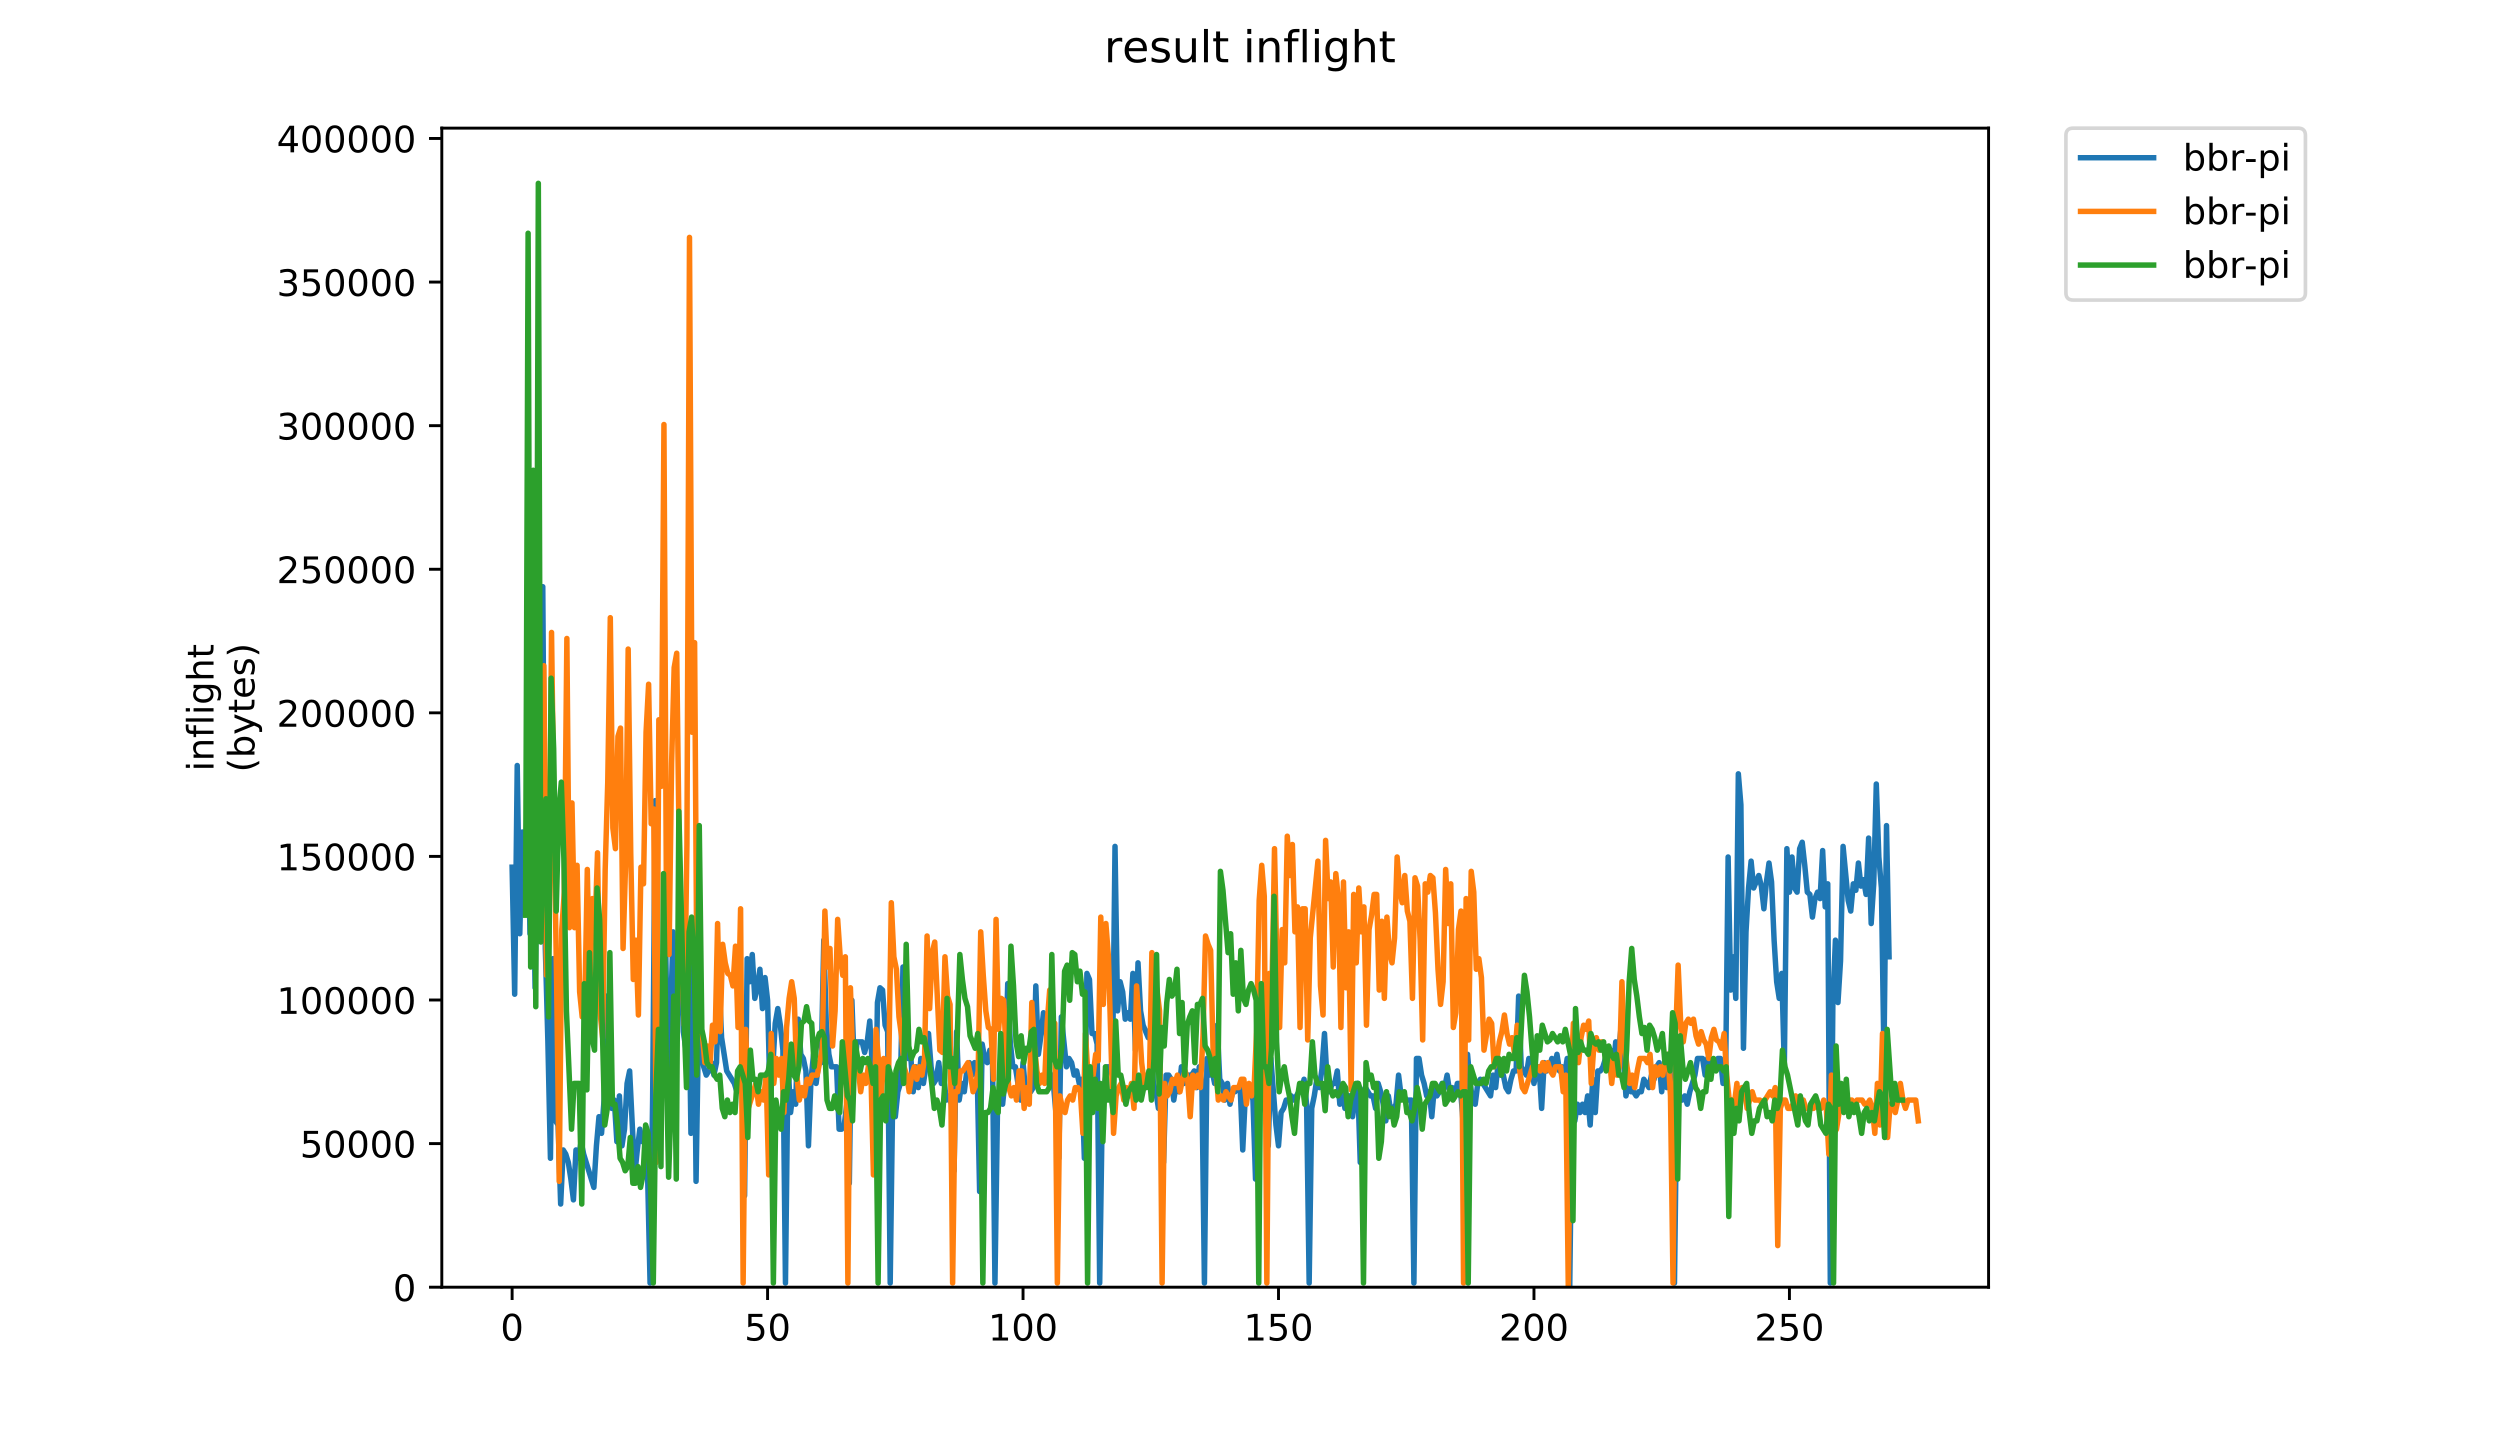 <?xml version="1.0" encoding="utf-8" standalone="no"?>
<!DOCTYPE svg PUBLIC "-//W3C//DTD SVG 1.1//EN"
  "http://www.w3.org/Graphics/SVG/1.1/DTD/svg11.dtd">
<!-- Created with matplotlib (https://matplotlib.org/) -->
<svg height="396pt" version="1.1" viewBox="0 0 684 396" width="684pt" xmlns="http://www.w3.org/2000/svg" xmlns:xlink="http://www.w3.org/1999/xlink">
 <defs>
  <style type="text/css">
*{stroke-linecap:butt;stroke-linejoin:round;}
  </style>
 </defs>
 <g id="figure_1">
  <g id="patch_1">
   <path d="M 0 396 
L 684 396 
L 684 0 
L 0 0 
z
" style="fill:#ffffff;"/>
  </g>
  <g id="axes_1">
   <g id="patch_2">
    <path d="M 120.879 352.174 
L 544.074 352.174 
L 544.074 35.062 
L 120.879 35.062 
z
" style="fill:#ffffff;"/>
   </g>
   <g id="matplotlib.axis_1">
    <g id="xtick_1">
     <g id="line2d_1">
      <defs>
       <path d="M 0 0 
L 0 3.5 
" id="m9bfbb1a06c" style="stroke:#000000;stroke-width:0.8;"/>
      </defs>
      <g>
       <use style="stroke:#000000;stroke-width:0.8;" x="140.115" xlink:href="#m9bfbb1a06c" y="352.174"/>
      </g>
     </g>
     <g id="text_1">
      <!-- 0 -->
      <defs>
       <path d="M 31.781 66.406 
Q 24.172 66.406 20.328 58.906 
Q 16.5 51.422 16.5 36.375 
Q 16.5 21.391 20.328 13.891 
Q 24.172 6.391 31.781 6.391 
Q 39.453 6.391 43.281 13.891 
Q 47.125 21.391 47.125 36.375 
Q 47.125 51.422 43.281 58.906 
Q 39.453 66.406 31.781 66.406 
z
M 31.781 74.219 
Q 44.047 74.219 50.516 64.516 
Q 56.984 54.828 56.984 36.375 
Q 56.984 17.969 50.516 8.266 
Q 44.047 -1.422 31.781 -1.422 
Q 19.531 -1.422 13.062 8.266 
Q 6.594 17.969 6.594 36.375 
Q 6.594 54.828 13.062 64.516 
Q 19.531 74.219 31.781 74.219 
z
" id="DejaVuSans-48"/>
      </defs>
      <g transform="translate(136.933 366.773)scale(0.1 -0.1)">
       <use xlink:href="#DejaVuSans-48"/>
      </g>
     </g>
    </g>
    <g id="xtick_2">
     <g id="line2d_2">
      <g>
       <use style="stroke:#000000;stroke-width:0.8;" x="210.009" xlink:href="#m9bfbb1a06c" y="352.174"/>
      </g>
     </g>
     <g id="text_2">
      <!-- 50 -->
      <defs>
       <path d="M 10.797 72.906 
L 49.516 72.906 
L 49.516 64.594 
L 19.828 64.594 
L 19.828 46.734 
Q 21.969 47.469 24.109 47.828 
Q 26.266 48.188 28.422 48.188 
Q 40.625 48.188 47.75 41.5 
Q 54.891 34.812 54.891 23.391 
Q 54.891 11.625 47.562 5.094 
Q 40.234 -1.422 26.906 -1.422 
Q 22.312 -1.422 17.547 -0.641 
Q 12.797 0.141 7.719 1.703 
L 7.719 11.625 
Q 12.109 9.234 16.797 8.062 
Q 21.484 6.891 26.703 6.891 
Q 35.156 6.891 40.078 11.328 
Q 45.016 15.766 45.016 23.391 
Q 45.016 31 40.078 35.438 
Q 35.156 39.891 26.703 39.891 
Q 22.75 39.891 18.812 39.016 
Q 14.891 38.141 10.797 36.281 
z
" id="DejaVuSans-53"/>
      </defs>
      <g transform="translate(203.647 366.773)scale(0.1 -0.1)">
       <use xlink:href="#DejaVuSans-53"/>
       <use x="63.623" xlink:href="#DejaVuSans-48"/>
      </g>
     </g>
    </g>
    <g id="xtick_3">
     <g id="line2d_3">
      <g>
       <use style="stroke:#000000;stroke-width:0.8;" x="279.904" xlink:href="#m9bfbb1a06c" y="352.174"/>
      </g>
     </g>
     <g id="text_3">
      <!-- 100 -->
      <defs>
       <path d="M 12.406 8.297 
L 28.516 8.297 
L 28.516 63.922 
L 10.984 60.406 
L 10.984 69.391 
L 28.422 72.906 
L 38.281 72.906 
L 38.281 8.297 
L 54.391 8.297 
L 54.391 0 
L 12.406 0 
z
" id="DejaVuSans-49"/>
      </defs>
      <g transform="translate(270.36 366.773)scale(0.1 -0.1)">
       <use xlink:href="#DejaVuSans-49"/>
       <use x="63.623" xlink:href="#DejaVuSans-48"/>
       <use x="127.246" xlink:href="#DejaVuSans-48"/>
      </g>
     </g>
    </g>
    <g id="xtick_4">
     <g id="line2d_4">
      <g>
       <use style="stroke:#000000;stroke-width:0.8;" x="349.799" xlink:href="#m9bfbb1a06c" y="352.174"/>
      </g>
     </g>
     <g id="text_4">
      <!-- 150 -->
      <g transform="translate(340.255 366.773)scale(0.1 -0.1)">
       <use xlink:href="#DejaVuSans-49"/>
       <use x="63.623" xlink:href="#DejaVuSans-53"/>
       <use x="127.246" xlink:href="#DejaVuSans-48"/>
      </g>
     </g>
    </g>
    <g id="xtick_5">
     <g id="line2d_5">
      <g>
       <use style="stroke:#000000;stroke-width:0.8;" x="419.694" xlink:href="#m9bfbb1a06c" y="352.174"/>
      </g>
     </g>
     <g id="text_5">
      <!-- 200 -->
      <defs>
       <path d="M 19.188 8.297 
L 53.609 8.297 
L 53.609 0 
L 7.328 0 
L 7.328 8.297 
Q 12.938 14.109 22.625 23.891 
Q 32.328 33.688 34.812 36.531 
Q 39.547 41.844 41.422 45.531 
Q 43.312 49.219 43.312 52.781 
Q 43.312 58.594 39.234 62.25 
Q 35.156 65.922 28.609 65.922 
Q 23.969 65.922 18.812 64.312 
Q 13.672 62.703 7.812 59.422 
L 7.812 69.391 
Q 13.766 71.781 18.938 73 
Q 24.125 74.219 28.422 74.219 
Q 39.75 74.219 46.484 68.547 
Q 53.219 62.891 53.219 53.422 
Q 53.219 48.922 51.531 44.891 
Q 49.859 40.875 45.406 35.406 
Q 44.188 33.984 37.641 27.219 
Q 31.109 20.453 19.188 8.297 
z
" id="DejaVuSans-50"/>
      </defs>
      <g transform="translate(410.15 366.773)scale(0.1 -0.1)">
       <use xlink:href="#DejaVuSans-50"/>
       <use x="63.623" xlink:href="#DejaVuSans-48"/>
       <use x="127.246" xlink:href="#DejaVuSans-48"/>
      </g>
     </g>
    </g>
    <g id="xtick_6">
     <g id="line2d_6">
      <g>
       <use style="stroke:#000000;stroke-width:0.8;" x="489.588" xlink:href="#m9bfbb1a06c" y="352.174"/>
      </g>
     </g>
     <g id="text_6">
      <!-- 250 -->
      <g transform="translate(480.045 366.773)scale(0.1 -0.1)">
       <use xlink:href="#DejaVuSans-50"/>
       <use x="63.623" xlink:href="#DejaVuSans-53"/>
       <use x="127.246" xlink:href="#DejaVuSans-48"/>
      </g>
     </g>
    </g>
   </g>
   <g id="matplotlib.axis_2">
    <g id="ytick_1">
     <g id="line2d_7">
      <defs>
       <path d="M 0 0 
L -3.5 0 
" id="mcb999f8da1" style="stroke:#000000;stroke-width:0.8;"/>
      </defs>
      <g>
       <use style="stroke:#000000;stroke-width:0.8;" x="120.879" xlink:href="#mcb999f8da1" y="352.174"/>
      </g>
     </g>
     <g id="text_7">
      <!-- 0 -->
      <g transform="translate(107.516 355.973)scale(0.1 -0.1)">
       <use xlink:href="#DejaVuSans-48"/>
      </g>
     </g>
    </g>
    <g id="ytick_2">
     <g id="line2d_8">
      <g>
       <use style="stroke:#000000;stroke-width:0.8;" x="120.879" xlink:href="#mcb999f8da1" y="312.888"/>
      </g>
     </g>
     <g id="text_8">
      <!-- 50000 -->
      <g transform="translate(82.066 316.687)scale(0.1 -0.1)">
       <use xlink:href="#DejaVuSans-53"/>
       <use x="63.623" xlink:href="#DejaVuSans-48"/>
       <use x="127.246" xlink:href="#DejaVuSans-48"/>
       <use x="190.869" xlink:href="#DejaVuSans-48"/>
       <use x="254.492" xlink:href="#DejaVuSans-48"/>
      </g>
     </g>
    </g>
    <g id="ytick_3">
     <g id="line2d_9">
      <g>
       <use style="stroke:#000000;stroke-width:0.8;" x="120.879" xlink:href="#mcb999f8da1" y="273.602"/>
      </g>
     </g>
     <g id="text_9">
      <!-- 100000 -->
      <g transform="translate(75.704 277.402)scale(0.1 -0.1)">
       <use xlink:href="#DejaVuSans-49"/>
       <use x="63.623" xlink:href="#DejaVuSans-48"/>
       <use x="127.246" xlink:href="#DejaVuSans-48"/>
       <use x="190.869" xlink:href="#DejaVuSans-48"/>
       <use x="254.492" xlink:href="#DejaVuSans-48"/>
       <use x="318.115" xlink:href="#DejaVuSans-48"/>
      </g>
     </g>
    </g>
    <g id="ytick_4">
     <g id="line2d_10">
      <g>
       <use style="stroke:#000000;stroke-width:0.8;" x="120.879" xlink:href="#mcb999f8da1" y="234.316"/>
      </g>
     </g>
     <g id="text_10">
      <!-- 150000 -->
      <g transform="translate(75.704 238.116)scale(0.1 -0.1)">
       <use xlink:href="#DejaVuSans-49"/>
       <use x="63.623" xlink:href="#DejaVuSans-53"/>
       <use x="127.246" xlink:href="#DejaVuSans-48"/>
       <use x="190.869" xlink:href="#DejaVuSans-48"/>
       <use x="254.492" xlink:href="#DejaVuSans-48"/>
       <use x="318.115" xlink:href="#DejaVuSans-48"/>
      </g>
     </g>
    </g>
    <g id="ytick_5">
     <g id="line2d_11">
      <g>
       <use style="stroke:#000000;stroke-width:0.8;" x="120.879" xlink:href="#mcb999f8da1" y="195.031"/>
      </g>
     </g>
     <g id="text_11">
      <!-- 200000 -->
      <g transform="translate(75.704 198.83)scale(0.1 -0.1)">
       <use xlink:href="#DejaVuSans-50"/>
       <use x="63.623" xlink:href="#DejaVuSans-48"/>
       <use x="127.246" xlink:href="#DejaVuSans-48"/>
       <use x="190.869" xlink:href="#DejaVuSans-48"/>
       <use x="254.492" xlink:href="#DejaVuSans-48"/>
       <use x="318.115" xlink:href="#DejaVuSans-48"/>
      </g>
     </g>
    </g>
    <g id="ytick_6">
     <g id="line2d_12">
      <g>
       <use style="stroke:#000000;stroke-width:0.8;" x="120.879" xlink:href="#mcb999f8da1" y="155.745"/>
      </g>
     </g>
     <g id="text_12">
      <!-- 250000 -->
      <g transform="translate(75.704 159.544)scale(0.1 -0.1)">
       <use xlink:href="#DejaVuSans-50"/>
       <use x="63.623" xlink:href="#DejaVuSans-53"/>
       <use x="127.246" xlink:href="#DejaVuSans-48"/>
       <use x="190.869" xlink:href="#DejaVuSans-48"/>
       <use x="254.492" xlink:href="#DejaVuSans-48"/>
       <use x="318.115" xlink:href="#DejaVuSans-48"/>
      </g>
     </g>
    </g>
    <g id="ytick_7">
     <g id="line2d_13">
      <g>
       <use style="stroke:#000000;stroke-width:0.8;" x="120.879" xlink:href="#mcb999f8da1" y="116.459"/>
      </g>
     </g>
     <g id="text_13">
      <!-- 300000 -->
      <defs>
       <path d="M 40.578 39.312 
Q 47.656 37.797 51.625 33 
Q 55.609 28.219 55.609 21.188 
Q 55.609 10.406 48.188 4.484 
Q 40.766 -1.422 27.094 -1.422 
Q 22.516 -1.422 17.656 -0.516 
Q 12.797 0.391 7.625 2.203 
L 7.625 11.719 
Q 11.719 9.328 16.594 8.109 
Q 21.484 6.891 26.812 6.891 
Q 36.078 6.891 40.938 10.547 
Q 45.797 14.203 45.797 21.188 
Q 45.797 27.641 41.281 31.266 
Q 36.766 34.906 28.719 34.906 
L 20.219 34.906 
L 20.219 43.016 
L 29.109 43.016 
Q 36.375 43.016 40.234 45.922 
Q 44.094 48.828 44.094 54.297 
Q 44.094 59.906 40.109 62.906 
Q 36.141 65.922 28.719 65.922 
Q 24.656 65.922 20.016 65.031 
Q 15.375 64.156 9.812 62.312 
L 9.812 71.094 
Q 15.438 72.656 20.344 73.438 
Q 25.25 74.219 29.594 74.219 
Q 40.828 74.219 47.359 69.109 
Q 53.906 64.016 53.906 55.328 
Q 53.906 49.266 50.438 45.094 
Q 46.969 40.922 40.578 39.312 
z
" id="DejaVuSans-51"/>
      </defs>
      <g transform="translate(75.704 120.258)scale(0.1 -0.1)">
       <use xlink:href="#DejaVuSans-51"/>
       <use x="63.623" xlink:href="#DejaVuSans-48"/>
       <use x="127.246" xlink:href="#DejaVuSans-48"/>
       <use x="190.869" xlink:href="#DejaVuSans-48"/>
       <use x="254.492" xlink:href="#DejaVuSans-48"/>
       <use x="318.115" xlink:href="#DejaVuSans-48"/>
      </g>
     </g>
    </g>
    <g id="ytick_8">
     <g id="line2d_14">
      <g>
       <use style="stroke:#000000;stroke-width:0.8;" x="120.879" xlink:href="#mcb999f8da1" y="77.173"/>
      </g>
     </g>
     <g id="text_14">
      <!-- 350000 -->
      <g transform="translate(75.704 80.972)scale(0.1 -0.1)">
       <use xlink:href="#DejaVuSans-51"/>
       <use x="63.623" xlink:href="#DejaVuSans-53"/>
       <use x="127.246" xlink:href="#DejaVuSans-48"/>
       <use x="190.869" xlink:href="#DejaVuSans-48"/>
       <use x="254.492" xlink:href="#DejaVuSans-48"/>
       <use x="318.115" xlink:href="#DejaVuSans-48"/>
      </g>
     </g>
    </g>
    <g id="ytick_9">
     <g id="line2d_15">
      <g>
       <use style="stroke:#000000;stroke-width:0.8;" x="120.879" xlink:href="#mcb999f8da1" y="37.887"/>
      </g>
     </g>
     <g id="text_15">
      <!-- 400000 -->
      <defs>
       <path d="M 37.797 64.312 
L 12.891 25.391 
L 37.797 25.391 
z
M 35.203 72.906 
L 47.609 72.906 
L 47.609 25.391 
L 58.016 25.391 
L 58.016 17.188 
L 47.609 17.188 
L 47.609 0 
L 37.797 0 
L 37.797 17.188 
L 4.891 17.188 
L 4.891 26.703 
z
" id="DejaVuSans-52"/>
      </defs>
      <g transform="translate(75.704 41.686)scale(0.1 -0.1)">
       <use xlink:href="#DejaVuSans-52"/>
       <use x="63.623" xlink:href="#DejaVuSans-48"/>
       <use x="127.246" xlink:href="#DejaVuSans-48"/>
       <use x="190.869" xlink:href="#DejaVuSans-48"/>
       <use x="254.492" xlink:href="#DejaVuSans-48"/>
       <use x="318.115" xlink:href="#DejaVuSans-48"/>
      </g>
     </g>
    </g>
    <g id="text_16">
     <!-- inflight -->
     <defs>
      <path d="M 9.422 54.688 
L 18.406 54.688 
L 18.406 0 
L 9.422 0 
z
M 9.422 75.984 
L 18.406 75.984 
L 18.406 64.594 
L 9.422 64.594 
z
" id="DejaVuSans-105"/>
      <path d="M 54.891 33.016 
L 54.891 0 
L 45.906 0 
L 45.906 32.719 
Q 45.906 40.484 42.875 44.328 
Q 39.844 48.188 33.797 48.188 
Q 26.516 48.188 22.312 43.547 
Q 18.109 38.922 18.109 30.906 
L 18.109 0 
L 9.078 0 
L 9.078 54.688 
L 18.109 54.688 
L 18.109 46.188 
Q 21.344 51.125 25.703 53.562 
Q 30.078 56 35.797 56 
Q 45.219 56 50.047 50.172 
Q 54.891 44.344 54.891 33.016 
z
" id="DejaVuSans-110"/>
      <path d="M 37.109 75.984 
L 37.109 68.5 
L 28.516 68.5 
Q 23.688 68.5 21.797 66.547 
Q 19.922 64.594 19.922 59.516 
L 19.922 54.688 
L 34.719 54.688 
L 34.719 47.703 
L 19.922 47.703 
L 19.922 0 
L 10.891 0 
L 10.891 47.703 
L 2.297 47.703 
L 2.297 54.688 
L 10.891 54.688 
L 10.891 58.5 
Q 10.891 67.625 15.141 71.797 
Q 19.391 75.984 28.609 75.984 
z
" id="DejaVuSans-102"/>
      <path d="M 9.422 75.984 
L 18.406 75.984 
L 18.406 0 
L 9.422 0 
z
" id="DejaVuSans-108"/>
      <path d="M 45.406 27.984 
Q 45.406 37.75 41.375 43.109 
Q 37.359 48.484 30.078 48.484 
Q 22.859 48.484 18.828 43.109 
Q 14.797 37.75 14.797 27.984 
Q 14.797 18.266 18.828 12.891 
Q 22.859 7.516 30.078 7.516 
Q 37.359 7.516 41.375 12.891 
Q 45.406 18.266 45.406 27.984 
z
M 54.391 6.781 
Q 54.391 -7.172 48.188 -13.984 
Q 42 -20.797 29.203 -20.797 
Q 24.469 -20.797 20.266 -20.094 
Q 16.062 -19.391 12.109 -17.922 
L 12.109 -9.188 
Q 16.062 -11.328 19.922 -12.344 
Q 23.781 -13.375 27.781 -13.375 
Q 36.625 -13.375 41.016 -8.766 
Q 45.406 -4.156 45.406 5.172 
L 45.406 9.625 
Q 42.625 4.781 38.281 2.391 
Q 33.938 0 27.875 0 
Q 17.828 0 11.672 7.656 
Q 5.516 15.328 5.516 27.984 
Q 5.516 40.672 11.672 48.328 
Q 17.828 56 27.875 56 
Q 33.938 56 38.281 53.609 
Q 42.625 51.219 45.406 46.391 
L 45.406 54.688 
L 54.391 54.688 
z
" id="DejaVuSans-103"/>
      <path d="M 54.891 33.016 
L 54.891 0 
L 45.906 0 
L 45.906 32.719 
Q 45.906 40.484 42.875 44.328 
Q 39.844 48.188 33.797 48.188 
Q 26.516 48.188 22.312 43.547 
Q 18.109 38.922 18.109 30.906 
L 18.109 0 
L 9.078 0 
L 9.078 75.984 
L 18.109 75.984 
L 18.109 46.188 
Q 21.344 51.125 25.703 53.562 
Q 30.078 56 35.797 56 
Q 45.219 56 50.047 50.172 
Q 54.891 44.344 54.891 33.016 
z
" id="DejaVuSans-104"/>
      <path d="M 18.312 70.219 
L 18.312 54.688 
L 36.812 54.688 
L 36.812 47.703 
L 18.312 47.703 
L 18.312 18.016 
Q 18.312 11.328 20.141 9.422 
Q 21.969 7.516 27.594 7.516 
L 36.812 7.516 
L 36.812 0 
L 27.594 0 
Q 17.188 0 13.234 3.875 
Q 9.281 7.766 9.281 18.016 
L 9.281 47.703 
L 2.688 47.703 
L 2.688 54.688 
L 9.281 54.688 
L 9.281 70.219 
z
" id="DejaVuSans-116"/>
     </defs>
     <g transform="translate(58.426 211.018)rotate(-90)scale(0.1 -0.1)">
      <use xlink:href="#DejaVuSans-105"/>
      <use x="27.783" xlink:href="#DejaVuSans-110"/>
      <use x="91.162" xlink:href="#DejaVuSans-102"/>
      <use x="126.367" xlink:href="#DejaVuSans-108"/>
      <use x="154.15" xlink:href="#DejaVuSans-105"/>
      <use x="181.934" xlink:href="#DejaVuSans-103"/>
      <use x="245.41" xlink:href="#DejaVuSans-104"/>
      <use x="308.789" xlink:href="#DejaVuSans-116"/>
     </g>
     <!-- (bytes) -->
     <defs>
      <path d="M 31 75.875 
Q 24.469 64.656 21.281 53.656 
Q 18.109 42.672 18.109 31.391 
Q 18.109 20.125 21.312 9.062 
Q 24.516 -2 31 -13.188 
L 23.188 -13.188 
Q 15.875 -1.703 12.234 9.375 
Q 8.594 20.453 8.594 31.391 
Q 8.594 42.281 12.203 53.312 
Q 15.828 64.359 23.188 75.875 
z
" id="DejaVuSans-40"/>
      <path d="M 48.688 27.297 
Q 48.688 37.203 44.609 42.844 
Q 40.531 48.484 33.406 48.484 
Q 26.266 48.484 22.188 42.844 
Q 18.109 37.203 18.109 27.297 
Q 18.109 17.391 22.188 11.75 
Q 26.266 6.109 33.406 6.109 
Q 40.531 6.109 44.609 11.75 
Q 48.688 17.391 48.688 27.297 
z
M 18.109 46.391 
Q 20.953 51.266 25.266 53.625 
Q 29.594 56 35.594 56 
Q 45.562 56 51.781 48.094 
Q 58.016 40.188 58.016 27.297 
Q 58.016 14.406 51.781 6.484 
Q 45.562 -1.422 35.594 -1.422 
Q 29.594 -1.422 25.266 0.953 
Q 20.953 3.328 18.109 8.203 
L 18.109 0 
L 9.078 0 
L 9.078 75.984 
L 18.109 75.984 
z
" id="DejaVuSans-98"/>
      <path d="M 32.172 -5.078 
Q 28.375 -14.844 24.75 -17.812 
Q 21.141 -20.797 15.094 -20.797 
L 7.906 -20.797 
L 7.906 -13.281 
L 13.188 -13.281 
Q 16.891 -13.281 18.938 -11.516 
Q 21 -9.766 23.484 -3.219 
L 25.094 0.875 
L 2.984 54.688 
L 12.5 54.688 
L 29.594 11.922 
L 46.688 54.688 
L 56.203 54.688 
z
" id="DejaVuSans-121"/>
      <path d="M 56.203 29.594 
L 56.203 25.203 
L 14.891 25.203 
Q 15.484 15.922 20.484 11.062 
Q 25.484 6.203 34.422 6.203 
Q 39.594 6.203 44.453 7.469 
Q 49.312 8.734 54.109 11.281 
L 54.109 2.781 
Q 49.266 0.734 44.188 -0.344 
Q 39.109 -1.422 33.891 -1.422 
Q 20.797 -1.422 13.156 6.188 
Q 5.516 13.812 5.516 26.812 
Q 5.516 40.234 12.766 48.109 
Q 20.016 56 32.328 56 
Q 43.359 56 49.781 48.891 
Q 56.203 41.797 56.203 29.594 
z
M 47.219 32.234 
Q 47.125 39.594 43.094 43.984 
Q 39.062 48.391 32.422 48.391 
Q 24.906 48.391 20.391 44.141 
Q 15.875 39.891 15.188 32.172 
z
" id="DejaVuSans-101"/>
      <path d="M 44.281 53.078 
L 44.281 44.578 
Q 40.484 46.531 36.375 47.5 
Q 32.281 48.484 27.875 48.484 
Q 21.188 48.484 17.844 46.438 
Q 14.5 44.391 14.5 40.281 
Q 14.5 37.156 16.891 35.375 
Q 19.281 33.594 26.516 31.984 
L 29.594 31.297 
Q 39.156 29.25 43.188 25.516 
Q 47.219 21.781 47.219 15.094 
Q 47.219 7.469 41.188 3.016 
Q 35.156 -1.422 24.609 -1.422 
Q 20.219 -1.422 15.453 -0.562 
Q 10.688 0.297 5.422 2 
L 5.422 11.281 
Q 10.406 8.688 15.234 7.391 
Q 20.062 6.109 24.812 6.109 
Q 31.156 6.109 34.562 8.281 
Q 37.984 10.453 37.984 14.406 
Q 37.984 18.062 35.516 20.016 
Q 33.062 21.969 24.703 23.781 
L 21.578 24.516 
Q 13.234 26.266 9.516 29.906 
Q 5.812 33.547 5.812 39.891 
Q 5.812 47.609 11.281 51.797 
Q 16.75 56 26.812 56 
Q 31.781 56 36.172 55.266 
Q 40.578 54.547 44.281 53.078 
z
" id="DejaVuSans-115"/>
      <path d="M 8.016 75.875 
L 15.828 75.875 
Q 23.141 64.359 26.781 53.312 
Q 30.422 42.281 30.422 31.391 
Q 30.422 20.453 26.781 9.375 
Q 23.141 -1.703 15.828 -13.188 
L 8.016 -13.188 
Q 14.5 -2 17.703 9.062 
Q 20.906 20.125 20.906 31.391 
Q 20.906 42.672 17.703 53.656 
Q 14.5 64.656 8.016 75.875 
z
" id="DejaVuSans-41"/>
     </defs>
     <g transform="translate(69.624 211.295)rotate(-90)scale(0.1 -0.1)">
      <use xlink:href="#DejaVuSans-40"/>
      <use x="39.014" xlink:href="#DejaVuSans-98"/>
      <use x="102.49" xlink:href="#DejaVuSans-121"/>
      <use x="161.67" xlink:href="#DejaVuSans-116"/>
      <use x="200.879" xlink:href="#DejaVuSans-101"/>
      <use x="262.402" xlink:href="#DejaVuSans-115"/>
      <use x="314.502" xlink:href="#DejaVuSans-41"/>
     </g>
    </g>
   </g>
   <g id="line2d_16">
    <path clip-path="url(#pfe5bcbd65c)" d="M 140.115 237.264 
L 140.814 272.018 
L 141.513 209.444 
L 142.212 255.468 
L 142.911 227.647 
L 143.609 241.3 
L 144.308 217.408 
L 145.007 255.468 
L 145.706 227.025 
L 146.405 270.258 
L 147.104 226.51 
L 147.803 229.923 
L 148.502 160.522 
L 149.201 259.503 
L 149.9 285.049 
L 150.599 316.905 
L 151.298 262.294 
L 151.997 306.665 
L 152.696 307.803 
L 153.395 329.42 
L 154.094 314.629 
L 154.793 315.767 
L 155.492 318.043 
L 156.191 322.593 
L 156.889 328.282 
L 157.588 314.629 
L 158.287 316.905 
L 158.986 312.354 
L 159.685 315.767 
L 162.481 324.869 
L 163.18 313.492 
L 163.879 305.528 
L 164.578 310.079 
L 165.277 300.977 
L 165.976 272.534 
L 167.374 303.252 
L 168.073 300.977 
L 168.772 312.354 
L 169.471 299.839 
L 170.169 313.492 
L 170.868 308.941 
L 171.567 296.426 
L 172.266 293.013 
L 173.664 321.456 
L 174.363 314.629 
L 175.062 308.941 
L 175.761 312.354 
L 176.46 310.079 
L 177.159 320.318 
L 177.858 351.036 
L 178.557 300.977 
L 179.256 219.061 
L 179.955 277.707 
L 180.654 289.084 
L 181.353 267.467 
L 182.052 254.953 
L 182.751 294.773 
L 183.449 278.845 
L 184.148 254.953 
L 184.847 289.084 
L 186.245 255.468 
L 186.944 282.258 
L 187.643 286.809 
L 188.342 260.641 
L 189.041 310.079 
L 189.74 252.055 
L 190.439 323.216 
L 191.138 279.36 
L 191.837 287.324 
L 192.536 291.875 
L 193.235 294.15 
L 193.934 293.013 
L 194.633 290.737 
L 195.332 294.15 
L 196.031 290.737 
L 196.729 268.605 
L 197.428 283.911 
L 198.826 293.013 
L 200.923 296.426 
L 201.622 298.701 
L 202.321 297.564 
L 203.02 295.288 
L 203.719 327.144 
L 204.418 262.294 
L 205.117 268.605 
L 205.816 261.157 
L 206.515 273.156 
L 207.214 270.258 
L 207.913 265.192 
L 208.612 275.947 
L 209.311 267.467 
L 210.009 273.672 
L 210.708 300.977 
L 211.407 292.497 
L 212.106 279.982 
L 212.805 275.947 
L 213.504 280.498 
L 214.203 287.324 
L 214.902 351.036 
L 215.601 290.737 
L 216.3 304.39 
L 216.999 298.701 
L 217.698 302.115 
L 218.397 278.845 
L 219.096 288.462 
L 219.795 289.6 
L 220.494 293.013 
L 221.193 313.492 
L 221.892 295.288 
L 222.591 288.462 
L 223.289 296.426 
L 223.988 290.737 
L 224.687 290.737 
L 225.386 257.228 
L 226.085 280.498 
L 226.784 288.462 
L 227.483 291.875 
L 228.881 291.875 
L 229.58 308.941 
L 230.279 308.941 
L 230.978 307.803 
L 231.677 302.115 
L 232.376 323.731 
L 233.075 273.672 
L 233.774 293.013 
L 234.473 285.049 
L 235.871 285.049 
L 236.569 287.946 
L 237.268 285.049 
L 237.967 279.36 
L 238.666 291.875 
L 239.365 320.318 
L 240.064 274.294 
L 240.763 270.258 
L 241.462 270.881 
L 242.161 280.498 
L 242.86 282.258 
L 243.559 351.036 
L 244.258 298.701 
L 244.957 305.528 
L 245.656 298.701 
L 246.355 296.426 
L 247.054 264.57 
L 247.753 286.186 
L 248.452 289.6 
L 249.151 288.462 
L 249.849 298.701 
L 250.548 291.875 
L 251.247 297.564 
L 251.946 289.6 
L 252.645 296.426 
L 253.344 291.875 
L 254.043 282.773 
L 254.742 291.875 
L 255.441 296.426 
L 256.14 295.288 
L 256.839 290.737 
L 257.538 296.426 
L 258.237 295.288 
L 258.936 300.977 
L 259.635 299.839 
L 260.334 302.115 
L 261.033 320.318 
L 261.732 282.258 
L 262.431 300.977 
L 263.129 296.426 
L 263.828 298.701 
L 264.527 293.013 
L 265.226 290.737 
L 265.925 294.15 
L 266.624 290.737 
L 267.323 291.875 
L 268.022 326.007 
L 268.721 285.671 
L 269.42 289.6 
L 270.119 290.737 
L 270.818 287.324 
L 271.517 287.324 
L 272.216 351.036 
L 272.915 303.252 
L 273.614 300.977 
L 274.313 302.115 
L 275.012 295.288 
L 275.711 269.121 
L 276.409 285.049 
L 277.108 291.875 
L 277.807 291.875 
L 279.205 300.977 
L 279.904 290.737 
L 280.603 298.701 
L 281.302 297.564 
L 282.001 298.701 
L 282.7 297.564 
L 283.399 269.743 
L 284.098 288.462 
L 284.797 283.396 
L 285.496 277.085 
L 286.195 279.982 
L 286.894 293.013 
L 287.593 294.15 
L 288.292 297.564 
L 288.991 305.528 
L 289.689 316.905 
L 290.388 278.222 
L 291.786 291.875 
L 292.485 289.6 
L 293.184 290.737 
L 293.883 294.15 
L 294.582 293.013 
L 295.281 296.426 
L 295.98 295.288 
L 296.679 316.905 
L 297.378 266.33 
L 298.077 267.983 
L 298.776 282.773 
L 299.475 282.773 
L 300.174 285.671 
L 300.873 351.036 
L 301.572 304.39 
L 302.271 296.426 
L 302.969 291.875 
L 303.668 291.875 
L 304.367 294.15 
L 305.066 231.576 
L 305.765 276.569 
L 306.464 268.605 
L 307.163 271.396 
L 307.862 278.845 
L 308.561 277.085 
L 309.26 278.845 
L 309.959 266.33 
L 310.658 287.324 
L 311.357 263.432 
L 312.056 276.569 
L 312.755 280.498 
L 314.153 283.911 
L 314.852 281.12 
L 315.551 296.426 
L 316.249 298.701 
L 316.948 303.252 
L 317.647 303.252 
L 318.346 318.043 
L 319.045 294.15 
L 319.744 294.15 
L 320.443 295.288 
L 321.142 300.977 
L 321.841 296.426 
L 322.54 298.701 
L 323.239 291.875 
L 323.938 296.426 
L 324.637 294.15 
L 326.035 294.15 
L 326.734 293.013 
L 327.433 297.564 
L 328.132 291.875 
L 328.831 296.426 
L 329.529 351.036 
L 330.228 289.6 
L 330.927 294.15 
L 331.626 293.013 
L 332.325 296.426 
L 333.024 280.498 
L 333.723 295.288 
L 334.422 296.426 
L 335.121 300.977 
L 335.82 296.426 
L 336.519 302.115 
L 337.218 298.701 
L 337.917 298.701 
L 338.616 297.564 
L 339.315 297.564 
L 340.014 314.629 
L 340.713 299.839 
L 341.412 299.839 
L 342.111 297.564 
L 342.809 300.977 
L 343.508 322.593 
L 344.207 291.875 
L 344.906 296.426 
L 345.605 302.115 
L 346.304 304.39 
L 347.003 313.492 
L 347.702 289.6 
L 349.1 307.803 
L 349.799 313.492 
L 350.498 304.39 
L 351.197 303.252 
L 351.896 300.977 
L 352.595 300.977 
L 353.294 299.839 
L 353.993 300.977 
L 355.391 298.701 
L 356.089 298.701 
L 356.788 295.288 
L 357.487 302.115 
L 358.186 351.036 
L 358.885 303.252 
L 359.584 299.839 
L 360.283 295.288 
L 360.982 297.564 
L 361.681 292.497 
L 362.38 282.773 
L 363.079 295.288 
L 363.778 298.701 
L 364.477 296.426 
L 365.176 296.426 
L 365.875 293.013 
L 366.574 302.115 
L 367.273 298.701 
L 367.972 303.252 
L 368.671 299.839 
L 369.369 299.839 
L 370.068 305.528 
L 370.767 299.839 
L 371.466 296.426 
L 372.165 318.043 
L 372.864 298.701 
L 373.563 297.564 
L 374.961 299.839 
L 375.66 299.839 
L 376.359 303.252 
L 377.058 296.426 
L 377.757 298.701 
L 378.456 302.115 
L 379.155 306.665 
L 379.854 299.839 
L 380.553 304.39 
L 381.951 302.115 
L 382.649 294.15 
L 383.348 299.839 
L 384.047 299.839 
L 384.746 300.977 
L 386.144 300.977 
L 386.843 351.036 
L 387.542 289.6 
L 388.241 289.6 
L 388.94 294.15 
L 389.639 296.426 
L 390.338 299.839 
L 391.037 298.701 
L 391.736 305.528 
L 392.435 297.564 
L 393.134 299.839 
L 393.833 298.701 
L 394.532 296.426 
L 395.231 297.564 
L 395.929 294.15 
L 396.628 298.701 
L 397.327 297.564 
L 398.026 299.839 
L 398.725 296.426 
L 399.424 296.426 
L 400.123 304.39 
L 400.822 318.043 
L 401.521 288.462 
L 402.22 296.426 
L 402.919 300.977 
L 403.618 302.115 
L 404.317 296.426 
L 405.016 295.288 
L 407.812 299.839 
L 408.511 294.15 
L 409.209 297.564 
L 409.908 290.737 
L 410.607 294.15 
L 411.306 294.15 
L 412.005 297.564 
L 412.704 298.701 
L 413.403 295.288 
L 414.102 293.013 
L 414.801 293.013 
L 415.5 272.534 
L 416.199 291.875 
L 417.597 294.15 
L 418.296 289.6 
L 418.995 291.875 
L 419.694 296.426 
L 420.393 293.013 
L 421.092 291.875 
L 421.791 303.252 
L 422.489 290.737 
L 423.188 293.013 
L 423.887 291.875 
L 424.586 289.6 
L 425.285 291.875 
L 425.984 288.462 
L 426.683 293.013 
L 427.382 291.875 
L 428.081 294.15 
L 428.78 289.6 
L 429.479 352.174 
L 430.178 294.15 
L 430.877 306.665 
L 431.576 302.115 
L 432.275 304.39 
L 432.974 302.115 
L 433.673 304.39 
L 434.372 299.839 
L 435.071 307.803 
L 435.769 295.288 
L 436.468 304.39 
L 437.167 293.013 
L 437.866 293.013 
L 438.565 291.875 
L 439.264 289.6 
L 439.963 289.6 
L 440.662 287.324 
L 441.361 292.497 
L 442.06 285.049 
L 442.759 289.6 
L 443.458 281.636 
L 444.157 289.6 
L 444.856 299.839 
L 445.555 296.426 
L 446.254 298.701 
L 446.953 298.701 
L 447.652 299.839 
L 448.351 298.701 
L 449.049 298.701 
L 449.748 295.288 
L 451.146 297.564 
L 451.845 294.15 
L 452.544 295.288 
L 453.243 291.875 
L 453.942 290.737 
L 454.641 298.701 
L 455.34 291.875 
L 456.039 297.564 
L 456.738 290.737 
L 457.437 299.839 
L 458.136 351.036 
L 458.835 294.15 
L 459.534 300.977 
L 460.233 300.977 
L 460.932 299.839 
L 461.631 302.115 
L 462.329 298.701 
L 463.727 294.15 
L 464.426 289.6 
L 465.824 289.6 
L 466.523 294.15 
L 467.222 289.6 
L 468.62 291.875 
L 469.319 291.875 
L 470.018 289.6 
L 470.717 289.6 
L 471.416 296.426 
L 472.115 295.288 
L 472.814 234.474 
L 473.513 270.881 
L 474.212 261.779 
L 474.911 273.156 
L 475.609 211.719 
L 476.308 220.199 
L 477.007 286.809 
L 477.706 254.953 
L 478.405 242.953 
L 479.104 235.611 
L 479.803 242.953 
L 481.201 239.54 
L 481.9 242.438 
L 482.599 248.642 
L 483.298 241.3 
L 483.997 236.127 
L 484.696 241.3 
L 485.395 257.228 
L 486.094 268.605 
L 486.793 273.156 
L 487.492 266.33 
L 488.191 291.875 
L 488.889 232.198 
L 489.588 244.091 
L 490.287 234.474 
L 490.986 242.953 
L 491.685 244.091 
L 492.384 232.198 
L 493.083 230.438 
L 493.782 236.749 
L 494.481 244.091 
L 495.18 244.713 
L 495.879 250.917 
L 496.578 245.851 
L 497.277 244.091 
L 497.976 245.851 
L 498.675 232.714 
L 499.374 248.126 
L 500.073 241.815 
L 500.772 351.036 
L 501.471 274.294 
L 502.169 257.228 
L 502.868 274.294 
L 503.567 262.917 
L 504.266 231.576 
L 505.664 246.366 
L 506.363 249.264 
L 507.062 241.815 
L 507.761 243.575 
L 508.46 236.127 
L 509.159 242.438 
L 509.858 240.678 
L 510.557 244.713 
L 511.256 229.3 
L 511.955 252.677 
L 512.654 241.815 
L 513.353 214.51 
L 514.052 234.474 
L 514.751 242.953 
L 515.449 289.084 
L 516.148 225.887 
L 516.847 261.779 
L 516.847 261.779 
" style="fill:none;stroke:#1f77b4;stroke-linecap:square;stroke-width:1.5;"/>
   </g>
   <g id="line2d_17">
    <path clip-path="url(#pfe5bcbd65c)" d="M 148.105 210.582 
L 148.804 182.139 
L 149.503 266.845 
L 150.202 257.228 
L 150.901 173.037 
L 151.6 226.51 
L 152.299 269.121 
L 152.998 323.216 
L 153.697 254.33 
L 154.396 244.091 
L 155.095 174.69 
L 155.794 253.815 
L 156.492 219.683 
L 157.191 253.815 
L 157.89 236.749 
L 158.589 271.396 
L 159.288 278.222 
L 159.987 275.947 
L 160.686 237.887 
L 161.385 273.672 
L 162.084 245.851 
L 162.783 253.815 
L 163.482 233.336 
L 164.181 277.085 
L 164.88 283.911 
L 165.579 237.887 
L 166.278 213.995 
L 166.977 169.001 
L 167.676 226.51 
L 168.375 232.198 
L 169.074 201.48 
L 169.772 199.204 
L 170.471 259.503 
L 171.17 236.127 
L 171.869 177.588 
L 172.568 233.336 
L 173.267 267.983 
L 173.966 257.228 
L 174.665 277.707 
L 175.364 237.264 
L 176.063 241.815 
L 176.762 200.342 
L 177.461 187.205 
L 178.16 225.372 
L 178.859 221.336 
L 179.558 318.043 
L 180.257 196.929 
L 180.956 215.132 
L 181.655 116.151 
L 182.354 249.779 
L 183.052 261.157 
L 183.751 208.822 
L 184.45 182.654 
L 185.149 178.725 
L 185.848 233.851 
L 186.547 265.707 
L 187.246 280.498 
L 187.945 231.06 
L 188.644 64.953 
L 189.343 200.342 
L 190.042 175.828 
L 190.741 279.982 
L 191.44 282.258 
L 192.139 282.773 
L 192.838 290.737 
L 193.537 286.186 
L 194.236 291.875 
L 194.935 280.498 
L 195.634 285.049 
L 196.332 252.677 
L 197.031 282.258 
L 197.73 258.366 
L 198.429 263.432 
L 199.128 266.33 
L 199.827 266.845 
L 200.526 269.743 
L 201.225 258.881 
L 201.924 281.12 
L 202.623 248.642 
L 203.322 351.036 
L 204.021 281.636 
L 204.72 303.252 
L 206.817 296.426 
L 207.516 302.115 
L 208.215 298.701 
L 208.914 300.977 
L 209.612 294.15 
L 210.311 321.456 
L 211.01 282.773 
L 211.709 296.426 
L 212.408 289.6 
L 213.107 294.15 
L 213.806 289.6 
L 214.505 304.39 
L 215.204 281.12 
L 215.903 273.156 
L 216.602 268.605 
L 217.301 273.156 
L 218 294.15 
L 218.699 300.977 
L 219.398 297.564 
L 220.097 299.839 
L 220.796 295.288 
L 221.495 296.426 
L 222.194 294.15 
L 223.591 294.15 
L 224.989 286.809 
L 225.688 249.264 
L 226.387 264.57 
L 227.086 259.503 
L 227.785 286.186 
L 228.484 276.569 
L 229.183 251.539 
L 229.882 261.779 
L 230.581 266.845 
L 231.28 261.779 
L 231.979 351.036 
L 232.678 270.258 
L 233.377 291.875 
L 234.775 291.875 
L 235.474 298.701 
L 236.172 294.15 
L 236.871 296.426 
L 237.57 291.875 
L 238.269 293.013 
L 238.968 321.456 
L 239.667 281.636 
L 240.366 290.222 
L 241.065 300.977 
L 241.764 289.6 
L 242.463 294.15 
L 243.162 291.875 
L 243.861 246.989 
L 244.56 261.779 
L 245.259 265.192 
L 245.958 278.222 
L 246.657 283.396 
L 247.356 291.875 
L 248.055 294.15 
L 248.754 298.701 
L 249.452 294.15 
L 250.151 291.875 
L 250.85 295.288 
L 251.549 291.875 
L 252.248 294.15 
L 252.947 289.6 
L 253.646 256.09 
L 254.345 275.947 
L 255.044 260.641 
L 255.743 257.743 
L 257.141 287.324 
L 257.84 287.946 
L 258.539 261.779 
L 259.238 272.534 
L 259.937 274.809 
L 260.636 351.036 
L 261.335 298.701 
L 262.034 298.701 
L 262.732 293.013 
L 263.431 293.013 
L 264.829 290.737 
L 265.528 294.15 
L 266.227 298.701 
L 266.926 297.048 
L 267.625 293.013 
L 268.324 254.953 
L 269.023 266.845 
L 269.722 276.569 
L 270.421 281.12 
L 271.12 281.636 
L 271.819 295.288 
L 272.518 251.539 
L 273.217 281.636 
L 273.916 273.156 
L 274.615 273.672 
L 275.314 289.6 
L 276.012 297.564 
L 276.711 299.839 
L 277.41 297.564 
L 278.109 300.977 
L 278.808 293.013 
L 279.507 293.013 
L 280.206 303.252 
L 280.905 297.564 
L 281.604 302.115 
L 282.303 274.294 
L 283.002 286.186 
L 283.701 293.013 
L 284.4 296.426 
L 285.099 294.15 
L 285.798 296.426 
L 286.497 279.982 
L 287.196 270.881 
L 287.895 282.258 
L 288.594 279.982 
L 289.292 351.036 
L 289.991 299.839 
L 290.69 303.252 
L 291.389 304.39 
L 292.088 300.977 
L 292.787 299.839 
L 293.486 300.977 
L 294.185 297.564 
L 294.884 297.564 
L 295.583 298.701 
L 296.282 310.079 
L 296.981 282.773 
L 297.68 294.15 
L 298.379 299.839 
L 299.777 288.462 
L 300.476 290.222 
L 301.175 250.917 
L 301.874 274.809 
L 302.572 252.677 
L 303.271 261.779 
L 304.669 310.079 
L 305.368 299.839 
L 306.067 297.564 
L 306.766 296.426 
L 307.465 300.977 
L 308.164 297.564 
L 308.863 299.839 
L 309.562 296.426 
L 310.261 303.252 
L 310.96 269.743 
L 311.659 279.36 
L 312.358 290.737 
L 313.057 296.426 
L 313.756 294.15 
L 314.455 296.426 
L 315.154 260.641 
L 315.852 267.983 
L 316.551 270.881 
L 317.25 276.569 
L 317.949 351.036 
L 318.648 296.426 
L 319.347 299.839 
L 320.046 298.701 
L 320.745 295.288 
L 321.444 296.426 
L 322.143 294.15 
L 322.842 298.701 
L 323.541 295.288 
L 324.24 293.013 
L 324.939 295.288 
L 325.638 305.528 
L 326.337 294.15 
L 327.036 297.564 
L 327.735 294.15 
L 328.434 297.564 
L 329.132 283.396 
L 329.831 256.09 
L 330.53 258.366 
L 331.229 260.019 
L 331.928 288.462 
L 332.627 291.875 
L 333.326 300.977 
L 334.025 299.839 
L 334.724 300.977 
L 335.423 298.701 
L 336.821 300.977 
L 337.52 297.564 
L 338.918 297.564 
L 339.617 295.288 
L 340.316 295.288 
L 341.015 302.115 
L 341.714 296.426 
L 342.412 299.839 
L 343.111 297.564 
L 343.81 282.258 
L 344.509 246.366 
L 345.208 236.749 
L 345.907 245.229 
L 346.606 351.036 
L 347.305 266.33 
L 348.004 270.881 
L 348.703 232.198 
L 349.402 266.33 
L 350.101 281.12 
L 350.8 254.33 
L 351.499 263.432 
L 352.198 228.785 
L 352.897 239.54 
L 353.596 231.06 
L 354.295 254.953 
L 354.994 248.126 
L 355.692 281.12 
L 356.391 248.642 
L 357.09 248.642 
L 357.789 284.533 
L 358.488 256.606 
L 360.585 235.611 
L 361.284 269.743 
L 361.983 277.707 
L 362.682 229.923 
L 363.381 245.851 
L 364.08 241.3 
L 364.779 264.57 
L 365.478 239.024 
L 366.177 245.851 
L 366.876 281.12 
L 367.575 241.3 
L 368.274 270.258 
L 368.972 254.953 
L 369.671 298.186 
L 370.37 244.713 
L 371.069 263.432 
L 371.768 242.953 
L 372.467 254.953 
L 373.166 248.126 
L 373.865 280.498 
L 374.564 254.33 
L 375.263 250.402 
L 375.962 244.713 
L 376.661 244.713 
L 377.36 270.881 
L 378.059 252.055 
L 378.758 273.156 
L 379.457 250.917 
L 380.156 260.641 
L 380.855 263.432 
L 381.554 256.606 
L 382.252 234.474 
L 382.951 243.575 
L 383.65 246.989 
L 384.349 239.54 
L 385.048 249.264 
L 385.747 252.055 
L 386.446 273.156 
L 387.145 240.162 
L 387.844 242.438 
L 388.543 257.228 
L 389.242 284.533 
L 389.941 241.815 
L 390.64 244.091 
L 391.339 239.54 
L 392.038 240.162 
L 392.737 249.779 
L 393.436 265.192 
L 394.135 274.809 
L 394.834 268.605 
L 395.532 237.887 
L 396.231 252.677 
L 396.93 241.815 
L 397.629 281.12 
L 398.328 277.085 
L 399.027 254.33 
L 399.726 249.264 
L 400.425 351.036 
L 401.124 245.851 
L 401.823 284.533 
L 402.522 238.402 
L 403.221 244.091 
L 403.92 265.192 
L 404.619 262.294 
L 405.318 267.467 
L 406.017 287.324 
L 407.415 278.845 
L 408.114 279.982 
L 408.812 291.875 
L 409.511 290.222 
L 410.21 285.049 
L 410.909 282.258 
L 411.608 277.707 
L 412.307 282.773 
L 413.006 285.671 
L 413.705 283.911 
L 414.404 288.462 
L 415.103 280.498 
L 415.802 293.013 
L 416.501 297.564 
L 417.2 298.701 
L 419.297 291.875 
L 420.695 291.875 
L 421.394 293.013 
L 422.092 290.737 
L 422.791 293.013 
L 423.49 290.737 
L 424.189 293.013 
L 424.888 294.15 
L 425.587 291.875 
L 426.985 291.875 
L 427.684 298.701 
L 428.383 294.15 
L 429.082 352.174 
L 429.781 297.048 
L 430.48 279.982 
L 431.179 286.809 
L 431.878 290.737 
L 432.577 283.911 
L 433.276 280.498 
L 433.975 281.636 
L 434.674 279.36 
L 435.372 296.426 
L 436.071 286.186 
L 436.77 283.911 
L 437.469 287.324 
L 438.168 285.049 
L 438.867 286.186 
L 439.566 289.6 
L 440.265 288.462 
L 440.964 296.426 
L 441.663 289.6 
L 442.362 294.15 
L 443.061 291.875 
L 443.76 268.605 
L 444.459 286.186 
L 445.158 291.875 
L 445.857 296.426 
L 446.556 294.15 
L 447.255 297.564 
L 447.954 293.013 
L 448.652 289.6 
L 450.05 289.6 
L 450.749 290.737 
L 451.448 288.462 
L 452.147 297.564 
L 452.846 291.875 
L 453.545 294.15 
L 454.244 291.875 
L 454.943 294.15 
L 455.642 289.6 
L 456.341 288.462 
L 457.04 299.839 
L 457.739 351.036 
L 458.438 283.911 
L 459.137 264.054 
L 459.836 279.982 
L 460.535 285.049 
L 461.234 279.982 
L 461.932 278.845 
L 462.631 279.982 
L 463.33 278.845 
L 464.029 283.396 
L 464.728 285.671 
L 465.427 282.258 
L 466.126 284.533 
L 466.825 285.671 
L 467.524 289.6 
L 468.223 283.911 
L 468.922 281.636 
L 469.621 284.533 
L 470.32 285.049 
L 471.019 286.809 
L 471.718 282.773 
L 472.417 294.15 
L 473.116 300.977 
L 473.815 300.977 
L 474.514 302.115 
L 475.212 296.426 
L 475.911 304.39 
L 476.61 297.564 
L 477.309 297.564 
L 478.008 303.252 
L 479.406 298.701 
L 480.105 300.977 
L 481.503 300.977 
L 482.202 302.115 
L 484.299 298.701 
L 484.998 299.839 
L 485.697 297.564 
L 486.396 340.797 
L 487.095 303.252 
L 487.794 300.977 
L 488.492 300.977 
L 489.191 303.252 
L 489.89 303.252 
L 490.589 302.115 
L 491.288 299.839 
L 491.987 303.252 
L 492.686 303.252 
L 493.385 300.977 
L 494.084 303.252 
L 496.181 303.252 
L 496.88 300.977 
L 497.579 303.252 
L 498.278 303.252 
L 498.977 300.977 
L 499.676 303.252 
L 500.375 315.767 
L 501.074 294.15 
L 501.772 310.079 
L 502.471 308.941 
L 503.17 304.39 
L 503.869 298.701 
L 504.568 303.252 
L 505.267 303.252 
L 505.966 300.977 
L 506.665 300.977 
L 507.364 303.252 
L 508.063 300.977 
L 509.461 300.977 
L 510.16 302.115 
L 510.859 302.115 
L 511.558 300.977 
L 512.257 303.252 
L 512.956 310.079 
L 513.655 296.426 
L 514.354 307.803 
L 515.052 282.773 
L 515.751 294.15 
L 516.45 311.216 
L 517.149 302.115 
L 517.848 302.115 
L 518.547 304.39 
L 519.246 300.977 
L 519.945 296.426 
L 520.644 300.977 
L 521.343 303.252 
L 522.042 300.977 
L 524.139 300.977 
L 524.838 306.665 
L 524.838 306.665 
" style="fill:none;stroke:#ff7f0e;stroke-linecap:square;stroke-width:1.5;"/>
   </g>
   <g id="line2d_18">
    <path clip-path="url(#pfe5bcbd65c)" d="M 143.793 250.402 
L 144.492 63.816 
L 145.19 264.57 
L 145.889 128.666 
L 146.588 275.432 
L 147.287 50.163 
L 147.986 257.743 
L 148.685 228.785 
L 149.384 218.546 
L 150.083 278.222 
L 150.782 185.552 
L 151.481 204.893 
L 152.18 249.264 
L 152.879 221.959 
L 153.578 213.995 
L 154.277 234.989 
L 154.976 276.569 
L 156.374 308.941 
L 157.073 296.426 
L 158.471 296.426 
L 159.169 329.42 
L 159.868 269.121 
L 160.567 298.186 
L 161.266 260.641 
L 161.965 283.911 
L 162.664 287.324 
L 163.363 242.953 
L 164.062 251.539 
L 165.46 307.803 
L 166.159 303.252 
L 166.858 260.641 
L 167.557 302.115 
L 168.256 302.115 
L 168.955 307.803 
L 169.654 316.905 
L 170.353 318.043 
L 171.052 320.318 
L 171.751 319.18 
L 172.449 311.216 
L 173.148 323.731 
L 173.847 323.731 
L 174.546 319.18 
L 175.245 324.869 
L 175.944 321.456 
L 176.643 307.803 
L 177.342 310.079 
L 178.041 326.007 
L 178.74 351.036 
L 179.439 299.839 
L 180.138 281.636 
L 180.837 319.18 
L 181.536 239.024 
L 182.235 286.809 
L 182.934 322.078 
L 183.633 300.977 
L 184.332 272.534 
L 185.031 322.593 
L 185.729 221.959 
L 187.127 278.222 
L 187.826 297.564 
L 188.525 254.953 
L 189.224 250.917 
L 189.923 264.57 
L 190.622 294.15 
L 191.321 225.887 
L 192.02 281.636 
L 192.719 285.049 
L 193.418 290.737 
L 194.117 291.875 
L 194.816 291.875 
L 195.515 294.15 
L 196.214 295.288 
L 196.913 294.15 
L 197.612 303.252 
L 198.311 305.528 
L 199.009 300.977 
L 199.708 304.39 
L 200.407 302.115 
L 201.106 304.39 
L 201.805 293.013 
L 202.504 291.875 
L 203.902 296.426 
L 204.601 311.216 
L 205.3 287.324 
L 205.999 295.288 
L 206.698 295.288 
L 207.397 298.701 
L 208.096 294.15 
L 209.494 294.15 
L 210.193 293.013 
L 210.892 288.462 
L 211.591 351.036 
L 212.289 300.977 
L 212.988 305.528 
L 213.687 308.941 
L 214.386 298.701 
L 215.085 300.977 
L 215.784 295.288 
L 216.483 285.671 
L 217.182 294.15 
L 217.881 295.288 
L 218.58 291.875 
L 219.279 279.982 
L 219.978 279.36 
L 220.677 275.432 
L 221.376 279.36 
L 222.075 279.982 
L 222.774 291.875 
L 223.473 285.049 
L 224.172 282.773 
L 224.871 282.258 
L 225.569 283.911 
L 226.268 300.977 
L 226.967 303.252 
L 227.666 303.252 
L 228.365 299.839 
L 229.064 303.252 
L 229.763 304.39 
L 230.462 285.049 
L 231.86 299.839 
L 232.559 300.977 
L 233.258 306.665 
L 233.957 285.049 
L 234.656 289.6 
L 235.355 293.013 
L 236.054 289.6 
L 236.753 290.737 
L 237.452 289.6 
L 238.151 291.875 
L 238.849 296.426 
L 239.548 291.875 
L 240.247 351.036 
L 240.946 300.977 
L 241.645 299.839 
L 242.344 306.665 
L 243.043 291.875 
L 243.742 294.15 
L 244.441 305.528 
L 245.14 293.013 
L 245.839 290.737 
L 246.538 289.6 
L 247.237 296.426 
L 247.936 258.366 
L 248.635 286.186 
L 249.334 289.6 
L 250.033 287.946 
L 250.732 287.324 
L 251.431 281.636 
L 252.129 285.049 
L 252.828 283.911 
L 254.226 290.737 
L 254.925 296.426 
L 255.624 303.252 
L 256.323 300.977 
L 257.022 303.252 
L 257.721 307.803 
L 258.42 297.564 
L 259.119 273.156 
L 259.818 291.875 
L 260.517 289.6 
L 261.216 296.426 
L 261.915 283.396 
L 262.614 261.157 
L 263.313 267.983 
L 264.012 273.156 
L 264.711 275.432 
L 265.409 283.396 
L 266.807 286.809 
L 267.506 282.773 
L 268.205 288.462 
L 268.904 351.036 
L 269.603 304.39 
L 270.302 304.39 
L 271.001 303.252 
L 271.7 297.564 
L 272.399 303.252 
L 273.098 304.39 
L 273.797 282.773 
L 274.496 299.324 
L 275.195 296.426 
L 275.894 295.288 
L 276.593 258.881 
L 277.292 269.743 
L 277.991 285.049 
L 278.689 289.084 
L 279.388 283.396 
L 280.087 290.737 
L 280.786 286.809 
L 281.485 287.324 
L 282.184 282.258 
L 282.883 281.636 
L 283.582 296.426 
L 284.281 298.701 
L 286.378 298.701 
L 287.077 297.564 
L 287.776 261.157 
L 288.475 289.6 
L 289.174 291.875 
L 289.873 291.875 
L 290.572 286.186 
L 291.271 265.707 
L 291.969 264.054 
L 292.668 273.672 
L 293.367 260.641 
L 294.066 261.157 
L 294.765 268.605 
L 295.464 265.707 
L 296.163 272.018 
L 296.862 271.396 
L 297.561 351.036 
L 298.26 291.875 
L 298.959 304.39 
L 299.658 295.288 
L 300.357 303.252 
L 301.056 296.426 
L 301.755 312.354 
L 302.454 291.875 
L 303.153 300.977 
L 303.852 298.701 
L 304.551 304.39 
L 305.249 279.36 
L 305.948 294.15 
L 306.647 294.15 
L 307.346 297.564 
L 308.045 302.115 
L 308.744 298.701 
L 310.142 296.426 
L 310.841 300.977 
L 311.54 294.15 
L 312.239 300.977 
L 312.938 297.564 
L 313.637 297.564 
L 314.336 293.013 
L 315.035 300.977 
L 315.734 289.6 
L 316.433 261.157 
L 317.132 299.324 
L 317.831 281.12 
L 318.529 286.186 
L 319.228 274.294 
L 319.927 267.983 
L 320.626 272.534 
L 321.325 271.396 
L 322.024 265.192 
L 322.723 282.773 
L 323.422 274.294 
L 324.121 294.15 
L 324.82 280.498 
L 325.519 278.222 
L 326.218 276.569 
L 326.917 290.737 
L 327.616 274.809 
L 328.315 274.809 
L 329.014 273.156 
L 329.713 286.186 
L 330.412 287.324 
L 331.111 289.6 
L 331.809 294.15 
L 332.508 289.6 
L 333.207 298.701 
L 333.906 238.402 
L 334.605 243.575 
L 336.003 260.641 
L 336.702 255.468 
L 337.401 272.018 
L 338.1 263.432 
L 338.799 276.569 
L 339.498 260.019 
L 340.197 273.156 
L 340.896 274.809 
L 341.595 270.881 
L 342.294 269.121 
L 342.993 270.881 
L 343.692 273.672 
L 344.391 351.036 
L 345.089 269.121 
L 345.788 291.875 
L 346.487 291.875 
L 347.186 296.426 
L 347.885 286.809 
L 348.584 245.229 
L 349.283 285.049 
L 349.982 298.701 
L 350.681 294.15 
L 351.38 291.875 
L 352.079 296.426 
L 352.778 299.839 
L 353.477 305.528 
L 354.176 310.079 
L 354.875 300.977 
L 355.574 296.426 
L 356.273 296.426 
L 356.972 302.115 
L 357.671 296.426 
L 358.369 296.426 
L 359.068 285.049 
L 359.767 294.15 
L 360.466 296.426 
L 361.864 296.426 
L 362.563 303.875 
L 363.262 291.875 
L 363.961 297.564 
L 364.66 299.839 
L 365.359 298.701 
L 366.058 299.839 
L 366.757 298.701 
L 367.456 296.426 
L 368.155 297.564 
L 368.854 305.528 
L 369.553 300.977 
L 370.951 296.426 
L 371.649 296.426 
L 372.348 298.701 
L 373.047 351.036 
L 373.746 290.737 
L 374.445 295.288 
L 375.144 294.15 
L 375.843 297.564 
L 376.542 296.426 
L 377.241 316.905 
L 377.94 312.354 
L 378.639 300.977 
L 379.338 298.701 
L 380.037 305.528 
L 380.736 303.252 
L 381.435 307.803 
L 382.134 305.528 
L 382.833 298.701 
L 383.532 300.977 
L 384.231 298.701 
L 384.929 304.39 
L 385.628 304.39 
L 386.327 306.665 
L 387.026 303.252 
L 387.725 297.564 
L 388.424 300.977 
L 389.123 308.941 
L 389.822 302.115 
L 391.22 299.839 
L 391.919 296.426 
L 392.618 296.426 
L 394.016 298.701 
L 394.715 296.426 
L 395.414 302.115 
L 396.113 300.977 
L 396.812 297.564 
L 397.511 300.977 
L 398.908 298.701 
L 399.607 299.839 
L 400.306 298.701 
L 401.005 298.701 
L 401.704 351.036 
L 402.403 291.875 
L 403.801 296.426 
L 405.199 296.426 
L 405.898 295.288 
L 406.597 296.426 
L 407.296 293.013 
L 407.995 291.875 
L 408.694 291.875 
L 409.393 289.6 
L 410.092 289.6 
L 410.791 294.15 
L 411.489 289.6 
L 412.188 293.013 
L 412.887 288.462 
L 413.586 289.6 
L 414.285 289.6 
L 414.984 283.911 
L 415.683 291.875 
L 416.382 278.222 
L 417.081 266.845 
L 417.78 271.396 
L 418.479 278.222 
L 419.178 287.324 
L 419.877 294.15 
L 420.576 283.396 
L 421.275 287.324 
L 421.974 280.498 
L 423.372 285.049 
L 424.071 284.533 
L 424.769 282.773 
L 426.167 285.049 
L 426.866 283.396 
L 427.565 285.049 
L 428.264 281.636 
L 429.662 288.462 
L 430.361 333.971 
L 431.06 275.947 
L 431.759 287.946 
L 432.458 285.049 
L 433.157 287.324 
L 433.856 287.324 
L 434.555 288.462 
L 435.254 282.773 
L 435.953 285.049 
L 436.652 285.671 
L 437.351 285.049 
L 438.049 287.324 
L 438.748 285.049 
L 439.447 293.013 
L 440.146 286.186 
L 440.845 288.462 
L 441.544 289.6 
L 442.243 288.462 
L 442.942 294.15 
L 443.641 294.15 
L 444.34 297.564 
L 445.039 287.324 
L 445.738 268.605 
L 446.437 259.503 
L 447.136 267.983 
L 447.835 272.534 
L 448.534 278.222 
L 449.233 282.773 
L 449.932 281.12 
L 450.631 287.324 
L 451.329 280.498 
L 452.028 281.636 
L 452.727 283.911 
L 453.426 287.324 
L 454.125 285.671 
L 454.824 282.773 
L 455.523 290.737 
L 456.222 288.462 
L 456.921 293.013 
L 457.62 277.085 
L 458.319 279.982 
L 459.018 322.593 
L 459.717 283.396 
L 460.416 291.875 
L 461.115 295.288 
L 462.513 290.737 
L 463.911 297.564 
L 464.609 298.701 
L 465.308 303.252 
L 466.007 298.701 
L 466.706 298.701 
L 467.405 291.875 
L 468.104 295.288 
L 468.803 289.6 
L 469.502 293.013 
L 470.201 291.875 
L 470.9 291.875 
L 471.599 293.013 
L 472.298 291.875 
L 472.997 332.833 
L 473.696 300.977 
L 474.395 310.079 
L 475.094 303.252 
L 475.793 306.665 
L 476.492 298.701 
L 477.889 296.426 
L 478.588 304.39 
L 479.287 310.079 
L 479.986 306.665 
L 480.685 306.665 
L 481.384 303.252 
L 482.782 300.977 
L 483.481 305.528 
L 484.18 304.39 
L 484.879 306.665 
L 485.578 300.977 
L 486.277 303.252 
L 486.976 300.977 
L 487.675 287.324 
L 488.374 291.875 
L 489.073 294.15 
L 491.868 307.803 
L 492.567 299.839 
L 493.965 306.665 
L 494.664 307.803 
L 495.363 302.115 
L 496.761 299.839 
L 497.46 302.115 
L 498.159 307.803 
L 499.557 310.079 
L 500.256 302.115 
L 500.955 303.252 
L 501.654 351.036 
L 502.353 286.186 
L 503.052 302.115 
L 503.751 296.426 
L 504.449 304.39 
L 505.148 295.288 
L 505.847 305.528 
L 506.546 302.115 
L 507.245 304.39 
L 507.944 302.115 
L 508.643 305.528 
L 509.342 310.079 
L 510.041 304.39 
L 510.74 303.252 
L 511.439 306.665 
L 512.138 304.39 
L 512.837 306.665 
L 513.536 302.115 
L 514.235 298.701 
L 514.934 299.839 
L 515.633 311.216 
L 516.332 281.636 
L 517.729 302.115 
L 518.428 296.426 
L 519.127 300.977 
L 520.525 300.977 
L 520.525 300.977 
" style="fill:none;stroke:#2ca02c;stroke-linecap:square;stroke-width:1.5;"/>
   </g>
   <g id="patch_3">
    <path d="M 120.879 352.174 
L 120.879 35.062 
" style="fill:none;stroke:#000000;stroke-linecap:square;stroke-linejoin:miter;stroke-width:0.8;"/>
   </g>
   <g id="patch_4">
    <path d="M 544.074 352.174 
L 544.074 35.062 
" style="fill:none;stroke:#000000;stroke-linecap:square;stroke-linejoin:miter;stroke-width:0.8;"/>
   </g>
   <g id="patch_5">
    <path d="M 120.879 352.174 
L 544.074 352.174 
" style="fill:none;stroke:#000000;stroke-linecap:square;stroke-linejoin:miter;stroke-width:0.8;"/>
   </g>
   <g id="patch_6">
    <path d="M 120.879 35.062 
L 544.074 35.062 
" style="fill:none;stroke:#000000;stroke-linecap:square;stroke-linejoin:miter;stroke-width:0.8;"/>
   </g>
   <g id="legend_1">
    <g id="patch_7">
     <path d="M 567.234 82.097 
L 628.766 82.097 
Q 630.766 82.097 630.766 80.097 
L 630.766 37.062 
Q 630.766 35.062 628.766 35.062 
L 567.234 35.062 
Q 565.234 35.062 565.234 37.062 
L 565.234 80.097 
Q 565.234 82.097 567.234 82.097 
z
" style="fill:#ffffff;opacity:0.8;stroke:#cccccc;stroke-linejoin:miter;"/>
    </g>
    <g id="line2d_19">
     <path d="M 569.234 43.161 
L 589.234 43.161 
" style="fill:none;stroke:#1f77b4;stroke-linecap:square;stroke-width:1.5;"/>
    </g>
    <g id="line2d_20"/>
    <g id="text_17">
     <!-- bbr-pi -->
     <defs>
      <path d="M 41.109 46.297 
Q 39.594 47.172 37.812 47.578 
Q 36.031 48 33.891 48 
Q 26.266 48 22.188 43.047 
Q 18.109 38.094 18.109 28.812 
L 18.109 0 
L 9.078 0 
L 9.078 54.688 
L 18.109 54.688 
L 18.109 46.188 
Q 20.953 51.172 25.484 53.578 
Q 30.031 56 36.531 56 
Q 37.453 56 38.578 55.875 
Q 39.703 55.766 41.062 55.516 
z
" id="DejaVuSans-114"/>
      <path d="M 4.891 31.391 
L 31.203 31.391 
L 31.203 23.391 
L 4.891 23.391 
z
" id="DejaVuSans-45"/>
      <path d="M 18.109 8.203 
L 18.109 -20.797 
L 9.078 -20.797 
L 9.078 54.688 
L 18.109 54.688 
L 18.109 46.391 
Q 20.953 51.266 25.266 53.625 
Q 29.594 56 35.594 56 
Q 45.562 56 51.781 48.094 
Q 58.016 40.188 58.016 27.297 
Q 58.016 14.406 51.781 6.484 
Q 45.562 -1.422 35.594 -1.422 
Q 29.594 -1.422 25.266 0.953 
Q 20.953 3.328 18.109 8.203 
z
M 48.688 27.297 
Q 48.688 37.203 44.609 42.844 
Q 40.531 48.484 33.406 48.484 
Q 26.266 48.484 22.188 42.844 
Q 18.109 37.203 18.109 27.297 
Q 18.109 17.391 22.188 11.75 
Q 26.266 6.109 33.406 6.109 
Q 40.531 6.109 44.609 11.75 
Q 48.688 17.391 48.688 27.297 
z
" id="DejaVuSans-112"/>
     </defs>
     <g transform="translate(597.234 46.661)scale(0.1 -0.1)">
      <use xlink:href="#DejaVuSans-98"/>
      <use x="63.477" xlink:href="#DejaVuSans-98"/>
      <use x="126.953" xlink:href="#DejaVuSans-114"/>
      <use x="167.973" xlink:href="#DejaVuSans-45"/>
      <use x="204.057" xlink:href="#DejaVuSans-112"/>
      <use x="267.533" xlink:href="#DejaVuSans-105"/>
     </g>
    </g>
    <g id="line2d_21">
     <path d="M 569.234 57.839 
L 589.234 57.839 
" style="fill:none;stroke:#ff7f0e;stroke-linecap:square;stroke-width:1.5;"/>
    </g>
    <g id="line2d_22"/>
    <g id="text_18">
     <!-- bbr-pi -->
     <g transform="translate(597.234 61.339)scale(0.1 -0.1)">
      <use xlink:href="#DejaVuSans-98"/>
      <use x="63.477" xlink:href="#DejaVuSans-98"/>
      <use x="126.953" xlink:href="#DejaVuSans-114"/>
      <use x="167.973" xlink:href="#DejaVuSans-45"/>
      <use x="204.057" xlink:href="#DejaVuSans-112"/>
      <use x="267.533" xlink:href="#DejaVuSans-105"/>
     </g>
    </g>
    <g id="line2d_23">
     <path d="M 569.234 72.517 
L 589.234 72.517 
" style="fill:none;stroke:#2ca02c;stroke-linecap:square;stroke-width:1.5;"/>
    </g>
    <g id="line2d_24"/>
    <g id="text_19">
     <!-- bbr-pi -->
     <g transform="translate(597.234 76.017)scale(0.1 -0.1)">
      <use xlink:href="#DejaVuSans-98"/>
      <use x="63.477" xlink:href="#DejaVuSans-98"/>
      <use x="126.953" xlink:href="#DejaVuSans-114"/>
      <use x="167.973" xlink:href="#DejaVuSans-45"/>
      <use x="204.057" xlink:href="#DejaVuSans-112"/>
      <use x="267.533" xlink:href="#DejaVuSans-105"/>
     </g>
    </g>
   </g>
  </g>
  <g id="text_20">
   <!-- result inflight -->
   <defs>
    <path d="M 8.5 21.578 
L 8.5 54.688 
L 17.484 54.688 
L 17.484 21.922 
Q 17.484 14.156 20.5 10.266 
Q 23.531 6.391 29.594 6.391 
Q 36.859 6.391 41.078 11.031 
Q 45.312 15.672 45.312 23.688 
L 45.312 54.688 
L 54.297 54.688 
L 54.297 0 
L 45.312 0 
L 45.312 8.406 
Q 42.047 3.422 37.719 1 
Q 33.406 -1.422 27.688 -1.422 
Q 18.266 -1.422 13.375 4.438 
Q 8.5 10.297 8.5 21.578 
z
M 31.109 56 
z
" id="DejaVuSans-117"/>
    <path id="DejaVuSans-32"/>
   </defs>
   <g transform="translate(302.11 17.038)scale(0.12 -0.12)">
    <use xlink:href="#DejaVuSans-114"/>
    <use x="41.082" xlink:href="#DejaVuSans-101"/>
    <use x="102.605" xlink:href="#DejaVuSans-115"/>
    <use x="154.705" xlink:href="#DejaVuSans-117"/>
    <use x="218.084" xlink:href="#DejaVuSans-108"/>
    <use x="245.867" xlink:href="#DejaVuSans-116"/>
    <use x="285.076" xlink:href="#DejaVuSans-32"/>
    <use x="316.863" xlink:href="#DejaVuSans-105"/>
    <use x="344.646" xlink:href="#DejaVuSans-110"/>
    <use x="408.025" xlink:href="#DejaVuSans-102"/>
    <use x="443.23" xlink:href="#DejaVuSans-108"/>
    <use x="471.014" xlink:href="#DejaVuSans-105"/>
    <use x="498.797" xlink:href="#DejaVuSans-103"/>
    <use x="562.273" xlink:href="#DejaVuSans-104"/>
    <use x="625.652" xlink:href="#DejaVuSans-116"/>
   </g>
  </g>
 </g>
 <defs>
  <clipPath id="pfe5bcbd65c">
   <rect height="317.112" width="423.195" x="120.879" y="35.062"/>
  </clipPath>
 </defs>
</svg>

